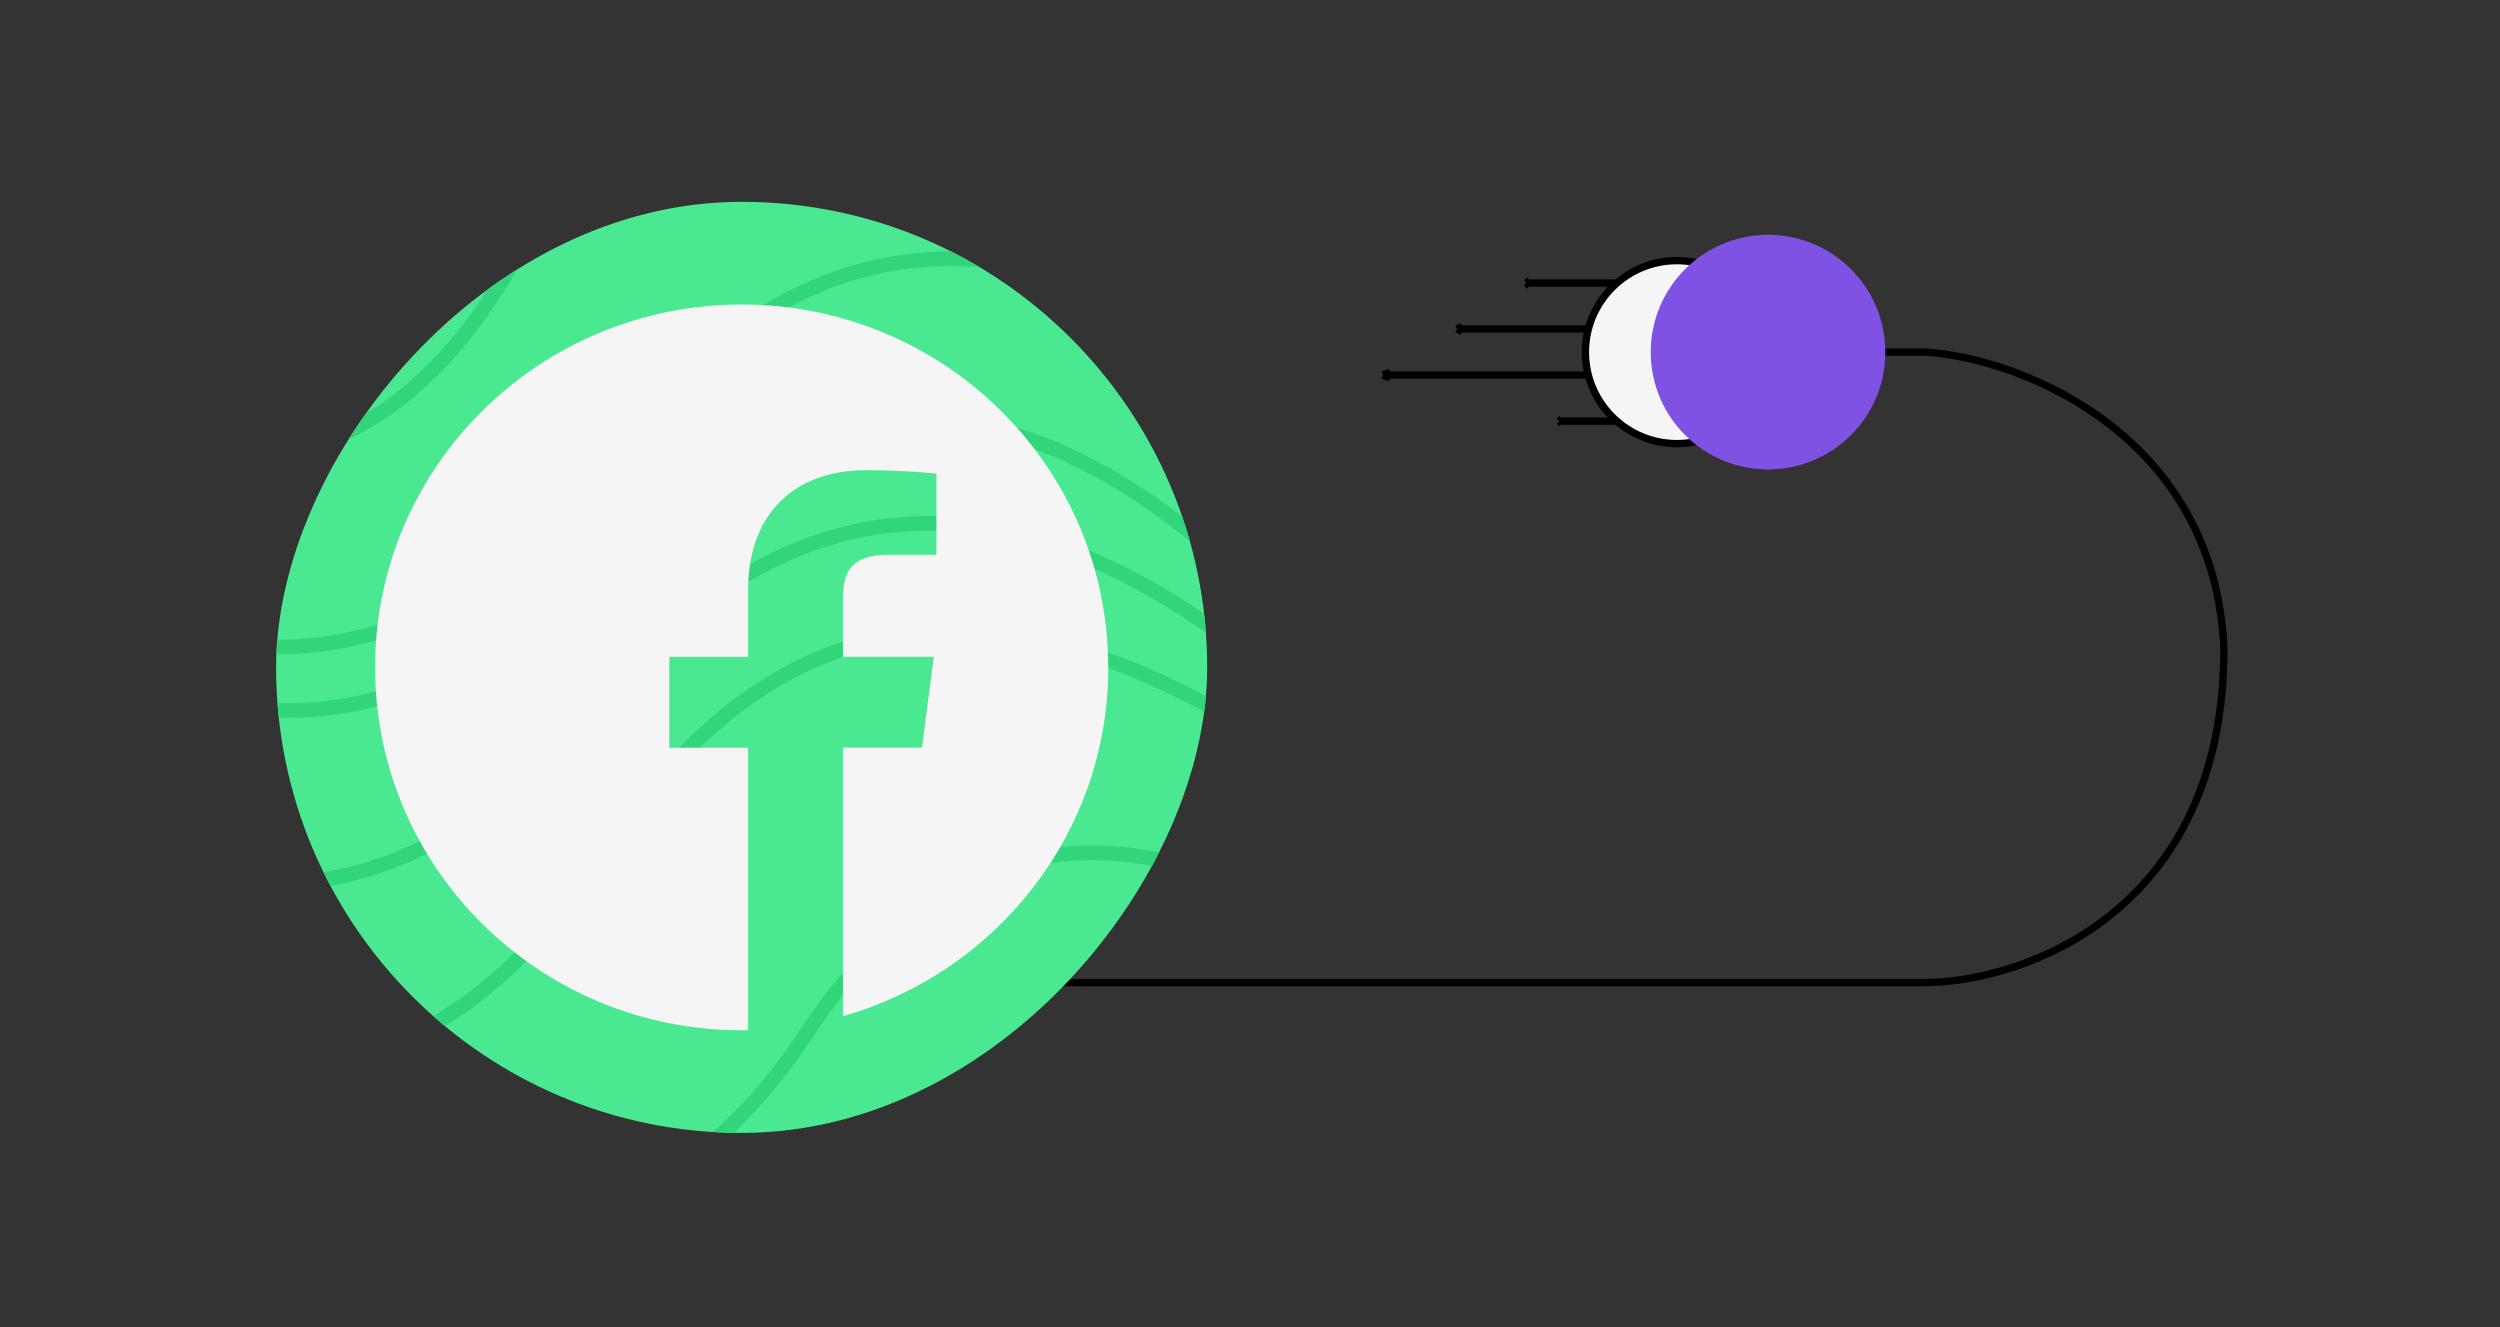 <svg width="341" height="181" fill="none" xmlns="http://www.w3.org/2000/svg"><rect width="100%" height="100%" fill="#333333" stroke="none"/><path d="M262.84 48.03c13.5 1 39.3 11.7 40.5 40.5 0 36-27.5 45.5-41 45.5h-146.5M263.04 48.03h-27.73" stroke="#000"/><g clip-path="url(#clip0)"><rect width="127" height="127" rx="63.5" transform="matrix(-1 0 0 1 164.66 27.53)" fill="#4AE991"/><path d="M186.34 62.98c-40.59-36.51-74.77-36.92-102.54-1.21-27.77 35.7-61.95 35.3-102.54-1.22" stroke="#31D67B" stroke-width="2"/><path d="M182.9 93.32c-34.75-42.1-68.5-47.55-101.23-16.34-32.74 31.21-66.49 25.76-101.24-16.34" stroke="#31D67B" stroke-width="2"/><path d="M184.07 101.45c-39.04-38.17-73.17-40-102.4-5.47-29.23 34.52-63.37 32.7-102.4-5.47" stroke="#31D67B" stroke-width="2"/><path d="M184.9 109.49c-43.3-33.27-77.4-31.03-102.34 6.71-24.92 37.74-59.03 39.98-102.32 6.71" stroke="#31D67B" stroke-width="2"/><path d="M193.9 135.49c-35.5-27.28-63.48-25.45-83.92 5.5-20.44 30.95-48.42 32.79-83.91 5.5M153.55 23.3C116.1-1.23 88.34 2.72 70.3 35.13 52.26 67.55 24.5 71.5-12.96 47" stroke="#31D67B" stroke-width="2"/><g clip-path="url(#clip1)"><path d="M151.16 91.03c0-27.35-22.38-49.5-50-49.5s-50 22.15-50 49.5c0 27.34 22.38 49.5 50 49.5.3 0 .59 0 .88-.02v-38.52H91.3v-12.4h10.74v-9.12c0-10.58 6.52-16.34 16.06-16.34 4.57 0 8.5.33 9.63.48v11.06h-6.57c-5.17 0-6.19 2.44-6.19 6.02v7.89h12.4l-1.62 12.39h-10.78v36.64c20.9-5.94 36.2-24.98 36.2-47.58z" fill="#F5F5F5"/></g></g><path d="M224.27 44.87h-25.52m0 0l.7-.38m-.7.38l.7.38M224.27 51.16h-35.66m0 0l.98-.39m-.98.4l.98.38M224.27 38.61H208.2m0 0l.44-.4m-.44.4l.44.4M224.27 57.44h-11.53m0 0l.31-.4m-.31.4l.31.39" stroke="#000"/><circle r="12.48" transform="matrix(0 1 1 0 228.73 48.03)" fill="#F5F5F5" stroke="#000"/><circle r="16" transform="matrix(0 -1 -1 0 241.16 48.03)" fill="#8052E4"/><defs><clipPath id="clip0"><rect width="127" height="127" rx="63.5" transform="matrix(-1 0 0 1 164.66 27.53)" fill="#fff"/></clipPath><clipPath id="clip1"><path fill="#fff" transform="translate(51.16 41.53)" d="M0 0h100v99H0z"/></clipPath></defs></svg>
